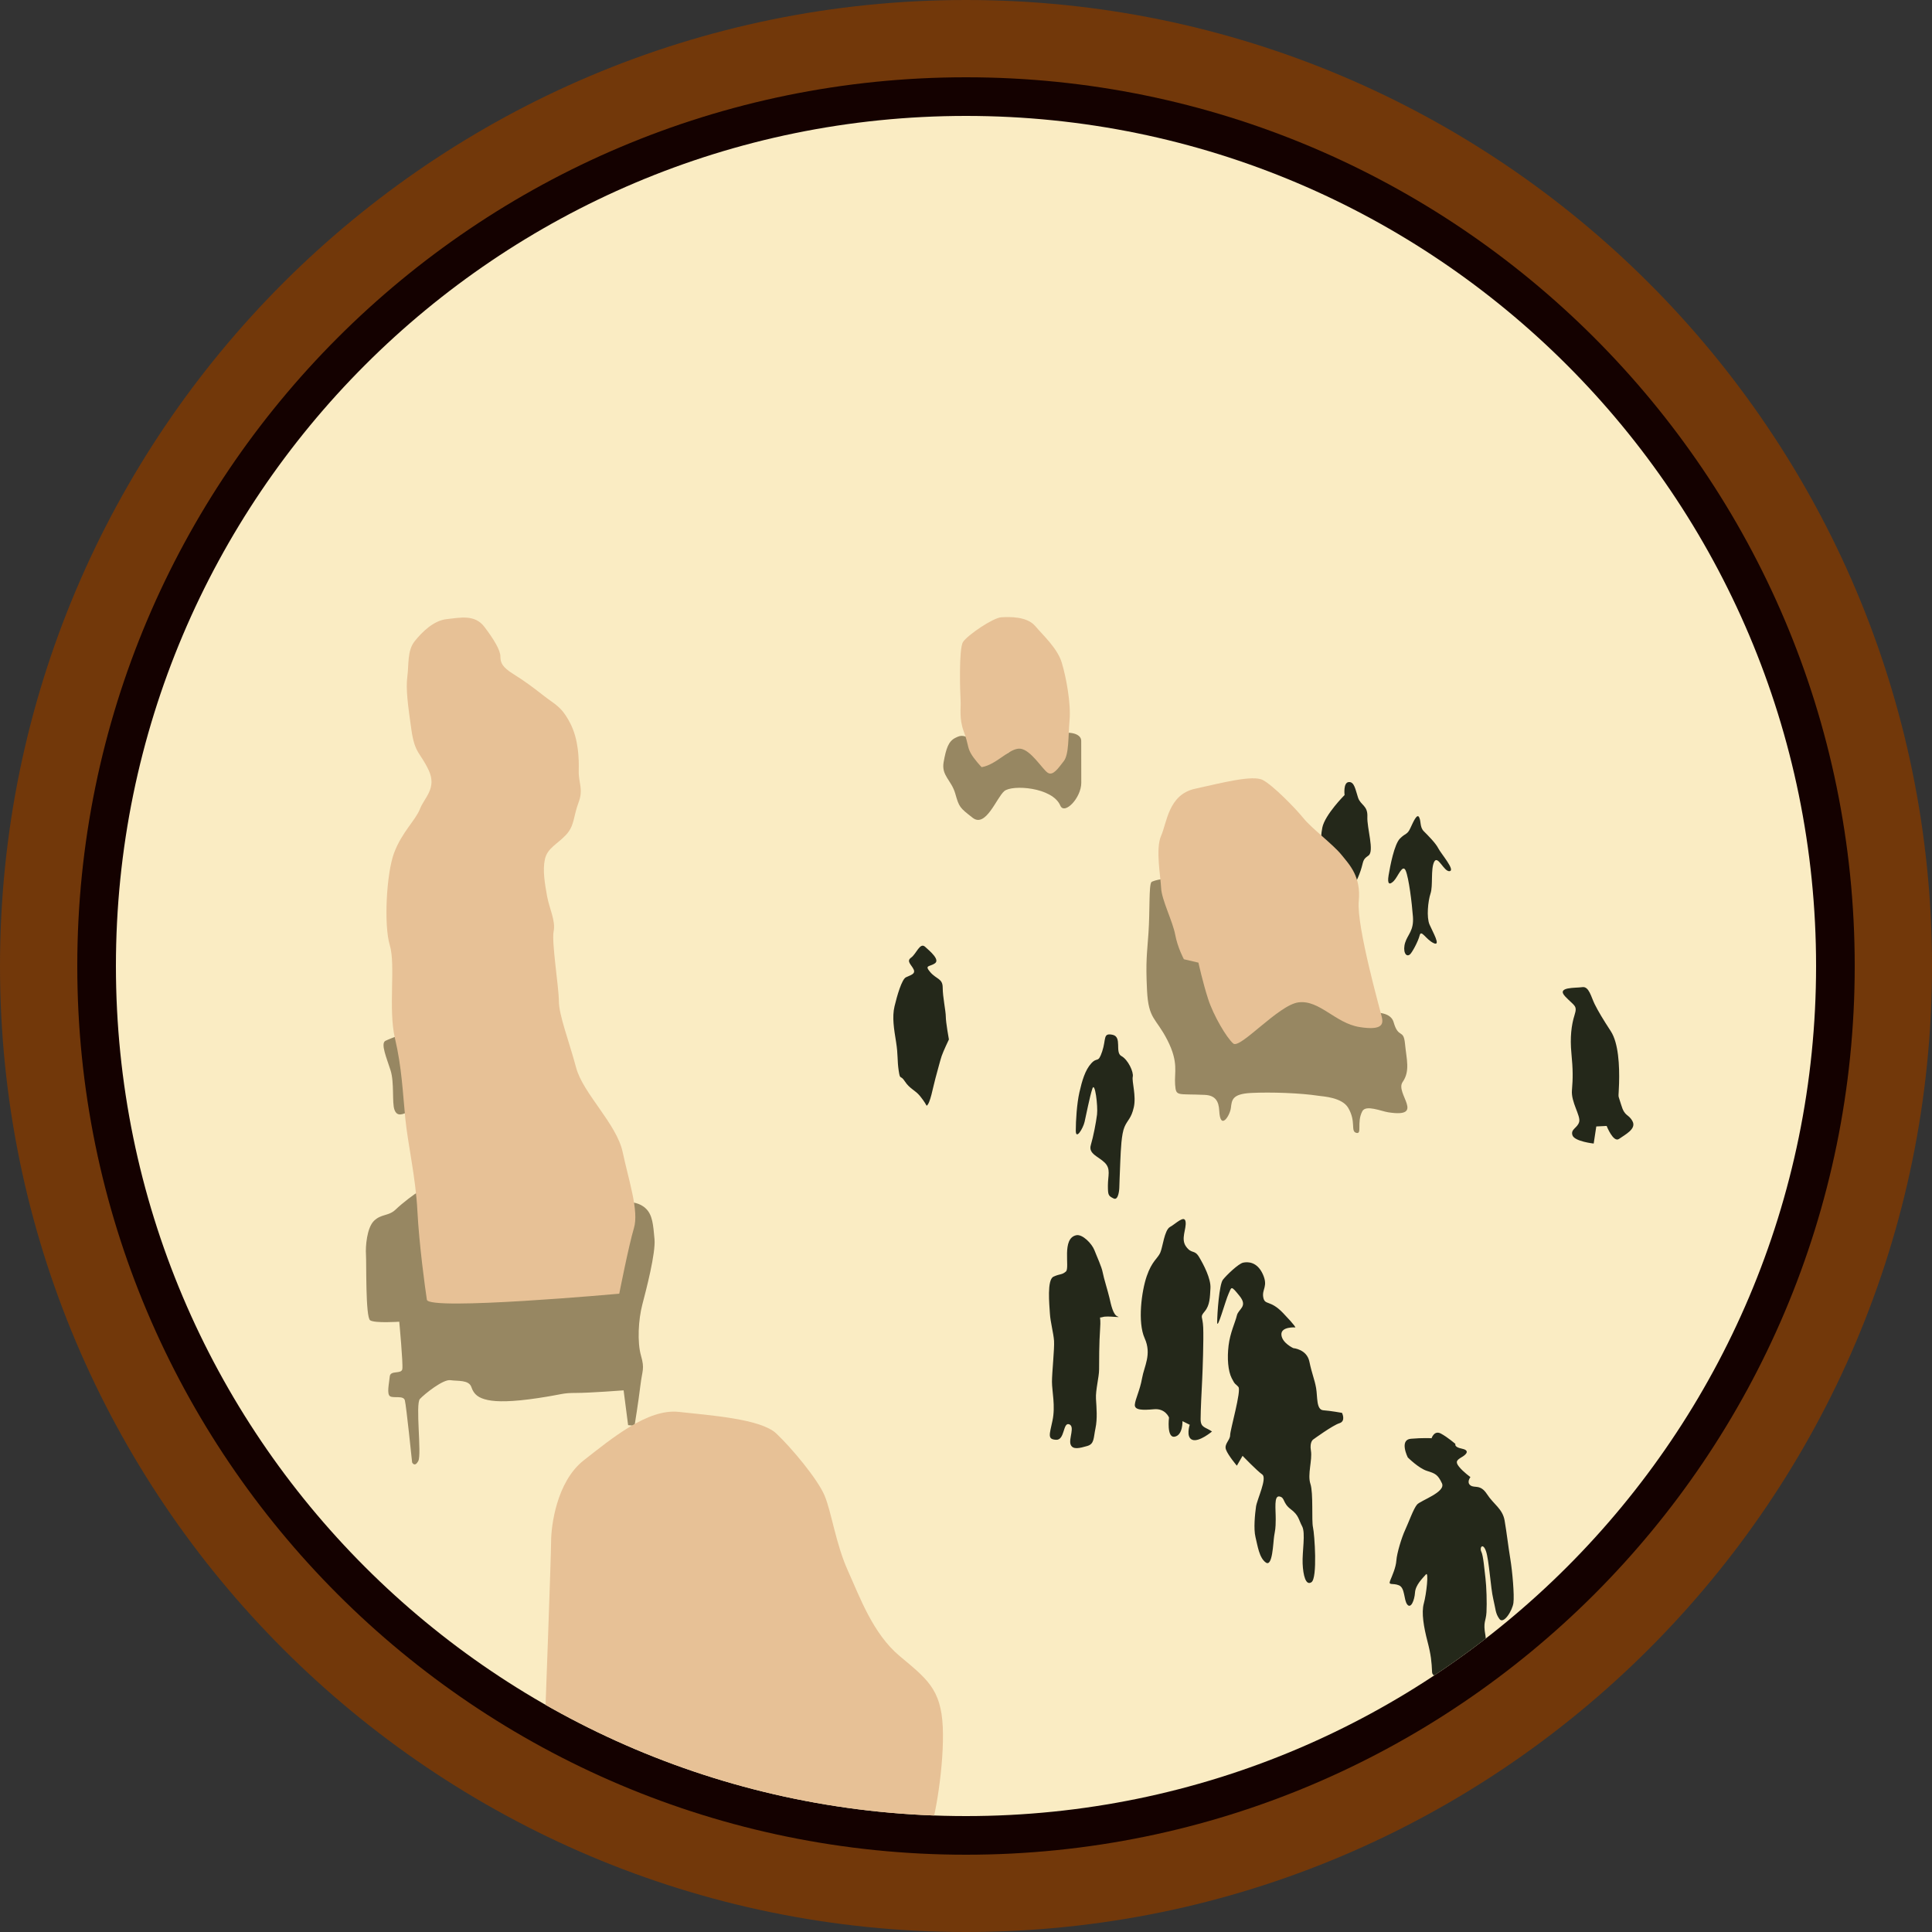 <?xml version="1.0" encoding="UTF-8" standalone="no"?><!DOCTYPE svg PUBLIC "-//W3C//DTD SVG 1.1//EN" "http://www.w3.org/Graphics/SVG/1.1/DTD/svg11.dtd"><svg width="100%" height="100%" viewBox="0 0 150 150" version="1.1" xmlns="http://www.w3.org/2000/svg" xmlns:xlink="http://www.w3.org/1999/xlink" xml:space="preserve" xmlns:serif="http://www.serif.com/" style="fill-rule:evenodd;clip-rule:evenodd;stroke-linejoin:round;stroke-miterlimit:2;"><rect x="0" y="0" width="150" height="150" fill="#333333" stroke="none"/><path id="base" d="M150,75c0,-41.394 -33.606,-75 -75,-75c-41.394,0 -75,33.606 -75,75c0,41.394 33.606,75 75,75c41.394,0 75,-33.606 75,-75Z" style="fill:#72380a;"/><path id="outline" d="M144,75c0,-38.082 -30.918,-69 -69,-69c-38.082,0 -69,30.918 -69,69c0,38.082 30.918,69 69,69c38.082,0 69,-30.918 69,-69Z" style="fill:#140100;"/><path id="core" d="M141,75c0,-36.426 -29.574,-66 -66,-66c-36.426,0 -66,29.574 -66,66c0,36.426 29.574,66 66,66c36.426,0 66,-29.574 66,-66Z" style="fill:#faecc3;"/><clipPath id="_clip1"><path d="M141,75c0,-36.426 -29.574,-66 -66,-66c-36.426,0 -66,29.574 -66,66c0,36.426 29.574,66 66,66c36.426,0 66,-29.574 66,-66Z"/></clipPath><g clip-path="url(#_clip1)"><g id="emigration"><path d="M111.188,129.839c-0.04,-0.844 -0.08,-1.327 -0.362,-2.413c-0.281,-1.085 -0.482,-2.211 -0.281,-2.935c0.201,-0.724 0.402,-2.533 0.161,-2.252c-0.242,0.282 -0.804,0.805 -0.845,1.408c-0.04,0.603 -0.321,1.286 -0.603,0.925c-0.281,-0.362 -0.161,-1.287 -0.643,-1.488c-0.483,-0.201 -0.845,0.04 -0.684,-0.362c0.161,-0.402 0.443,-1.005 0.483,-1.568c0.04,-0.563 0.402,-1.769 0.683,-2.373c0.282,-0.603 0.644,-1.648 0.925,-1.97c0.282,-0.321 2.252,-0.965 1.93,-1.648c-0.321,-0.684 -0.523,-0.764 -1.166,-0.965c-0.643,-0.201 -1.488,-1.046 -1.488,-1.046c0,0 -0.683,-1.367 0.242,-1.447c0.924,-0.081 1.608,-0.041 1.608,-0.041c0,0 0.201,-0.643 0.724,-0.361c0.523,0.281 1.126,0.804 1.126,0.804c-0,-0 -0.121,0.241 0.482,0.362c0.603,0.12 0.442,0.402 0.04,0.643c-0.402,0.241 -0.563,0.362 -0.241,0.764c0.322,0.402 0.885,0.804 0.885,0.804c-0,0 -0.322,0.402 -0,0.643c0.321,0.242 0.764,-0.12 1.286,0.684c0.523,0.804 1.207,1.126 1.368,2.051c0.16,0.925 0.281,2.01 0.442,2.975c0.161,0.965 0.322,2.815 0.241,3.418c-0.08,0.603 -0.764,1.689 -1.086,1.246c-0.321,-0.442 -0.281,-0.723 -0.482,-1.568c-0.201,-0.844 -0.322,-3.015 -0.563,-3.699c-0.241,-0.684 -0.523,-0.281 -0.362,0.04c0.161,0.322 0.241,1.408 0.322,2.051c0.08,0.643 0.12,1.93 0.08,2.654c-0.04,0.723 -0.281,0.723 -0.08,1.809c0.201,1.086 -0.764,2.895 -0.764,2.895c-0,0 -3.338,0.804 -3.378,-0.04Zm-9.369,-6.996c-0.436,0.29 -0.643,-0.523 -0.683,-1.448c-0.04,-0.925 0.241,-2.372 -0.04,-2.895c-0.282,-0.523 -0.242,-0.844 -0.885,-1.327c-0.643,-0.482 -0.433,-0.906 -0.875,-0.987c-0.442,-0.08 -0.284,0.977 -0.29,1.78c-0.006,0.773 -0.041,0.775 -0.122,1.298c-0.08,0.523 -0.12,2.413 -0.643,2.051c-0.523,-0.362 -0.643,-1.327 -0.804,-1.971c-0.161,-0.643 -0.04,-1.809 0.04,-2.372c0.081,-0.563 0.885,-2.211 0.483,-2.493c-0.402,-0.281 -1.528,-1.447 -1.528,-1.447l-0.443,0.764c0,-0 -0.683,-0.805 -0.844,-1.247c-0.161,-0.442 0.322,-0.724 0.322,-1.126c-0,-0.402 0.884,-3.458 0.643,-3.739c-0.241,-0.282 -0.241,-0.121 -0.523,-0.684c-0.281,-0.563 -0.362,-1.528 -0.241,-2.533c0.121,-1.005 0.523,-1.809 0.643,-2.332c0.121,-0.523 0.885,-0.684 0.201,-1.528c-0.683,-0.845 -0.603,-0.684 -0.844,-0.161c-0.241,0.523 -0.885,2.895 -0.885,2.212c0,-0.684 0.161,-2.936 0.443,-3.298c0.281,-0.361 1.206,-1.246 1.568,-1.327c0.362,-0.08 1.086,-0.08 1.528,0.885c0.442,0.965 -0.081,1.166 0.04,1.81c0.121,0.643 0.523,0.16 1.528,1.206c1.005,1.045 0.965,1.126 0.965,1.126c0,-0 -1.126,-0.081 -1.086,0.563c0.041,0.643 0.925,1.045 0.925,1.045c0,0 1.046,0.08 1.247,1.045c0.201,0.965 0.402,1.368 0.522,2.051c0.121,0.684 0,1.689 0.563,1.729c0.563,0.04 1.448,0.201 1.448,0.201c-0,0 0.322,0.644 -0.201,0.804c-0.523,0.161 -2.011,1.247 -2.011,1.247c0,-0 -0.321,0.161 -0.201,0.884c0.121,0.724 -0.281,1.85 -0.04,2.574c0.241,0.724 0.08,2.855 0.201,3.377c0.121,0.523 0.362,3.941 -0.121,4.263Zm-18.255,-26.941c0.475,-0.098 1.207,0.644 1.408,1.166c0.201,0.523 0.563,1.287 0.643,1.729c0.081,0.443 0.402,1.448 0.523,1.971c0.121,0.522 0.281,1.327 0.643,1.447c0.362,0.121 -0.804,-0.08 -1.166,0.04c-0.362,0.121 -0.12,-0.241 -0.201,0.885c-0.08,1.126 -0.08,2.573 -0.08,3.177c-0,0.603 -0.282,1.608 -0.242,2.292c0.041,0.683 0.121,1.527 -0.04,2.291c-0.161,0.764 -0.08,1.207 -0.643,1.368c-0.563,0.16 -1.126,0.321 -1.287,-0.121c-0.161,-0.442 0.362,-1.407 -0.12,-1.568c-0.483,-0.161 -0.322,1.246 -1.006,1.206c-0.683,-0.04 -0.522,-0.362 -0.281,-1.488c0.241,-1.126 -0.04,-2.292 -0.04,-3.015c-0,-0.724 0.201,-2.574 0.161,-3.177c-0.041,-0.603 -0.282,-1.447 -0.322,-2.131c-0.04,-0.684 -0.241,-2.614 0.281,-2.855c0.523,-0.241 0.644,-0.12 0.965,-0.402c0.322,-0.281 -0.362,-2.573 0.804,-2.815Zm10.535,15.24c0,-0 -1.005,0.844 -1.528,0.643c-0.522,-0.201 -0.201,-1.166 -0.201,-1.166l-0.563,-0.281c0,-0 0.041,1.085 -0.603,1.206c-0.643,0.12 -0.442,-1.488 -0.442,-1.488c-0,0 -0.282,-0.724 -1.166,-0.643c-0.885,0.08 -1.528,0.08 -1.488,-0.362c0.04,-0.442 0.402,-1.126 0.563,-2.051c0.161,-0.925 0.764,-1.849 0.201,-3.096c-0.563,-1.246 -0.241,-3.659 0.161,-4.825c0.402,-1.166 0.844,-1.367 1.045,-1.809c0.201,-0.443 0.322,-1.77 0.764,-2.011c0.443,-0.241 1.126,-0.965 1.207,-0.402c0.08,0.563 -0.402,1.327 0.04,1.93c0.442,0.603 0.643,0.201 1.005,0.804c0.362,0.603 0.925,1.689 0.885,2.413c-0.041,0.724 -0.041,1.327 -0.443,1.809c-0.402,0.483 -0.16,0.322 -0.12,1.247c0.04,0.924 -0.04,3.297 -0.081,4.101c-0.04,0.804 -0.12,2.332 -0.12,3.016c-0,0.683 0.362,0.603 0.884,0.965Zm-7.639,-18.094c-0.403,-0.201 -0.443,-0.242 -0.443,-1.006c0,-0.764 0.242,-1.286 -0.241,-1.769c-0.483,-0.482 -1.287,-0.683 -1.086,-1.367c0.201,-0.684 0.402,-1.729 0.483,-2.372c0.08,-0.644 -0.161,-2.614 -0.362,-2.011c-0.201,0.603 -0.483,2.051 -0.603,2.574c-0.121,0.522 -0.684,1.447 -0.684,0.683c0,-0.764 0.081,-2.091 0.282,-2.975c0.201,-0.885 0.442,-1.729 0.925,-2.252c0.482,-0.523 0.522,0.04 0.844,-0.925c0.322,-0.965 0.04,-1.447 0.804,-1.287c0.764,0.161 0.161,1.368 0.684,1.649c0.522,0.281 0.965,1.247 0.884,1.608c-0.08,0.362 0.282,1.488 0.081,2.373c-0.201,0.884 -0.483,0.965 -0.724,1.528c-0.241,0.563 -0.282,1.769 -0.322,2.613c-0.04,0.845 -0.08,2.131 -0.08,2.131c-0,0 -0.04,1.006 -0.442,0.805Zm39.244,-4.625c0.442,-0.321 1.367,-0.763 1.045,-1.367c-0.321,-0.603 -0.603,-0.321 -0.884,-1.286c-0.282,-0.965 -0.201,-0.282 -0.161,-1.649c0.04,-1.367 -0.04,-3.136 -0.644,-4.061c-0.603,-0.925 -0.965,-1.528 -1.246,-2.091c-0.282,-0.563 -0.442,-1.407 -0.965,-1.327c-0.523,0.081 -2.051,-0.04 -1.327,0.724c0.724,0.764 0.965,0.684 0.724,1.447c-0.241,0.764 -0.362,1.729 -0.241,2.976c0.12,1.246 0.12,1.93 0.04,2.855c-0.081,0.925 0.683,1.97 0.563,2.453c-0.121,0.482 -0.684,0.563 -0.523,1.045c0.161,0.483 1.649,0.643 1.649,0.643l0.201,-1.327l0.804,-0.04c-0,0 0.522,1.327 0.965,1.005Zm-53.76,-2.573c0,0 -0.161,-0.322 -0.523,-0.764c-0.362,-0.442 -0.804,-0.563 -1.166,-1.126c-0.362,-0.563 -0.362,-0.04 -0.482,-0.844c-0.121,-0.804 -0.04,-1.206 -0.201,-2.212c-0.161,-1.005 -0.322,-1.93 -0.121,-2.774c0.201,-0.844 0.563,-2.091 0.885,-2.252c0.321,-0.161 0.764,-0.241 0.603,-0.603c-0.161,-0.362 -0.603,-0.643 -0.201,-0.925c0.402,-0.281 0.683,-1.206 1.085,-0.844c0.402,0.362 1.166,1.005 0.764,1.287c-0.402,0.281 -0.844,0.12 -0.362,0.683c0.483,0.563 0.966,0.483 0.966,1.206c-0,0.724 0.241,1.81 0.241,2.252c-0,0.442 0.241,1.769 0.241,1.769c0,0 -0.442,0.925 -0.563,1.287c-0.121,0.362 -0.281,1.005 -0.482,1.729c-0.201,0.724 -0.403,1.97 -0.684,2.131Zm37.515,-11.741c-0.328,0.246 -0.563,-0.281 -0.362,-0.925c0.201,-0.643 0.684,-0.925 0.603,-2.01c-0.08,-1.086 -0.321,-3.016 -0.562,-3.579c-0.242,-0.563 -0.604,0.483 -0.925,0.804c-0.322,0.322 -0.523,0.282 -0.402,-0.442c0.12,-0.724 0.442,-2.413 0.884,-2.855c0.443,-0.442 0.563,-0.281 0.804,-0.804c0.242,-0.523 0.523,-1.166 0.684,-0.844c0.161,0.321 0.04,0.764 0.362,1.085c0.322,0.322 0.925,0.925 1.126,1.327c0.201,0.402 1.327,1.689 0.884,1.769c-0.442,0.081 -0.924,-1.286 -1.206,-0.723c-0.281,0.562 -0.08,1.849 -0.281,2.452c-0.201,0.603 -0.322,1.85 -0.081,2.413c0.241,0.563 0.925,1.729 0.322,1.447c-0.603,-0.281 -0.965,-1.085 -1.086,-0.603c-0.12,0.483 -0.603,1.367 -0.764,1.488Zm-6.835,-7.439c-0,-0.603 -0.161,-1.407 0.04,-2.412c0.201,-1.005 1.729,-2.533 1.729,-2.533c-0,-0 -0.121,-0.965 0.322,-1.006c0.442,-0.04 0.522,0.603 0.723,1.207c0.201,0.603 0.764,0.603 0.724,1.487c-0.04,0.885 0.563,2.694 0.081,3.016c-0.483,0.322 -0.362,0.442 -0.604,1.166c-0.241,0.724 -0.723,1.608 -0.723,1.608c-0,0 -2.292,-1.93 -2.292,-2.533Z" style="fill:#24281a;"/><path d="M32.475,92.541c-0.239,0.109 -1.216,0.847 -1.759,1.369c-0.543,0.521 -1.108,0.325 -1.672,0.868c-0.565,0.543 -0.674,2.02 -0.63,2.628c0.043,0.608 -0.044,4.864 0.326,5.103c0.369,0.239 2.258,0.109 2.258,0.109c0,-0 0.304,3.236 0.239,3.67c-0.065,0.434 -0.934,0.065 -0.977,0.586c-0.044,0.522 -0.261,1.39 0.043,1.542c0.304,0.152 1.021,-0.087 1.129,0.304c0.109,0.391 0.565,4.821 0.565,4.821c0,0 0.196,0.413 0.478,-0.108c0.282,-0.521 -0.239,-4.43 0.13,-4.821c0.369,-0.391 1.803,-1.542 2.367,-1.455c0.565,0.086 1.434,-0.044 1.629,0.543c0.195,0.586 0.571,0.847 1.271,0.997c0.7,0.15 1.899,0.15 3.898,-0.15c1.999,-0.3 1.849,-0.4 2.949,-0.4c1.099,-0 3.698,-0.2 3.698,-0.2l0.35,2.699l0.5,0.05c-0,-0 0.3,-1.849 0.45,-3.099c0.15,-1.249 0.35,-1.299 0.05,-2.349c-0.3,-1.049 -0.2,-2.799 0.1,-3.948c0.3,-1.15 1.049,-3.998 0.949,-5.098c-0.1,-1.099 -0.15,-1.849 -0.649,-2.349c-0.5,-0.5 -1.15,-0.5 -1.15,-0.5c0,0 -16.303,-0.92 -16.542,-0.812Zm56.579,-15.665c-0.112,-2.294 -0,-2.776 0.113,-4.437c0.118,-1.725 0.024,-3.692 0.226,-3.949c0.096,-0.122 1.504,-0.489 1.88,-0.075c0.376,0.413 1.961,-1.197 1.923,-0.595c-0.038,0.602 10.154,11.169 10.981,11.094c0.828,-0.075 3.648,-0.865 4.024,0.451c0.376,1.317 0.771,0.474 0.884,1.677c0.113,1.204 0.414,2.106 -0.188,2.971c-0.602,0.865 1.824,2.798 -1.109,2.347c-0.55,-0.084 -1.742,-0.606 -2.018,-0.084c-0.46,0.87 0.017,1.823 -0.48,1.676c-0.45,-0.133 0.018,-0.858 -0.613,-1.934c-0.48,-0.82 -1.95,-0.888 -2.267,-0.936c-1.467,-0.226 -3.761,-0.301 -5.265,-0.226c-1.504,0.075 -1.504,0.564 -1.58,1.166c-0.075,0.601 -0.824,1.788 -0.902,0.225c-0.038,-0.752 -0.301,-1.203 -1.128,-1.241c-2.168,-0.098 -2.224,0.144 -2.299,-0.796c-0.076,-0.941 0.3,-1.693 -0.602,-3.46c-0.903,-1.768 -1.467,-1.58 -1.58,-3.874Zm-57.229,9.381c-0.6,0.299 -1,0.449 -1.2,-0.1c-0.2,-0.55 0,-2.099 -0.3,-3.049c-0.299,-0.95 -0.799,-2.099 -0.399,-2.299c0.399,-0.2 1.799,-0.7 1.799,-0.7l0.1,6.148Zm43.696,-22.762c-1.016,-0.79 -1.053,-0.827 -1.354,-1.88c-0.301,-1.053 -1.091,-1.392 -0.903,-2.445c0.188,-1.053 0.376,-1.617 0.903,-1.88c0.526,-0.263 0.602,-0.226 1.767,0.301c1.166,0.526 2.031,1.579 2.671,0.489c0.639,-1.091 -0.339,-1.881 0.977,-1.542c1.317,0.338 1.617,0.865 2.407,0.526c0.79,-0.338 1.956,-0.188 1.956,0.452c-0,0.639 0.005,2.613 0.005,3.256c0.001,1.182 -1.308,2.525 -1.628,1.773c-0.61,-1.435 -3.755,-1.645 -4.357,-1.118c-0.601,0.526 -1.429,2.858 -2.444,2.068Z" style="fill:#978762;"/><path d="M42.319,133.463c0,0 0.469,-12.659 0.469,-13.797c0,-1.139 0.402,-4.622 2.545,-6.296c2.144,-1.675 4.957,-4.019 7.368,-3.751c2.411,0.268 6.363,0.536 7.568,1.675c1.206,1.138 3.215,3.549 3.751,4.822c0.536,1.273 0.871,3.751 1.808,5.827c0.938,2.076 1.943,4.889 4.019,6.631c2.076,1.741 3.215,2.545 3.349,5.492c0.134,2.947 -0.611,7.308 -1.072,8.305c-1.265,2.744 -30.459,-6.851 -29.805,-8.908Zm-10.694,-80.925c0.127,-0.933 -0.021,-2.013 0.572,-2.755c0.593,-0.742 1.484,-1.611 2.501,-1.717c1.017,-0.106 2.161,-0.381 2.903,0.594c0.742,0.975 1.25,1.822 1.25,2.31c0,0.487 0.149,0.826 0.996,1.356c0.848,0.53 1.484,0.996 2.374,1.695c0.89,0.7 1.356,0.806 2.034,2.098c0.678,1.293 0.7,2.84 0.678,3.751c-0.021,0.911 0.382,1.399 -0.021,2.458c-0.402,1.06 -0.296,1.781 -0.975,2.501c-0.678,0.721 -1.441,1.017 -1.631,1.886c-0.191,0.869 -0,1.907 0.169,2.861c0.17,0.954 0.678,1.907 0.509,2.734c-0.17,0.826 0.407,4.356 0.407,5.428c0,1.071 0.804,3.148 1.34,5.157c0.535,2.009 3.147,4.354 3.616,6.564c0.469,2.21 1.273,4.554 0.871,5.894c-0.402,1.339 -1.139,5.09 -1.139,5.09c0,0 -14.802,1.34 -14.936,0.469c-0.134,-0.871 -0.602,-4.287 -0.736,-6.899c-0.134,-2.612 -0.737,-5.157 -0.938,-7.166c-0.201,-2.01 -0.268,-3.952 -0.804,-6.229c-0.536,-2.277 0.067,-5.693 -0.402,-7.234c-0.468,-1.54 -0.267,-5.559 0.335,-7.166c0.603,-1.608 1.675,-2.545 2.01,-3.416c0.335,-0.871 1.339,-1.608 0.669,-3.014c-0.669,-1.407 -1.071,-1.273 -1.339,-3.148c-0.268,-1.875 -0.44,-3.17 -0.313,-4.102Zm64.128,28.482c-0.526,-0.451 -1.542,-2.181 -1.955,-3.46c-0.414,-1.279 -0.752,-2.82 -0.752,-2.82l-1.129,-0.264c0,0 -0.488,-0.902 -0.677,-1.918c-0.188,-1.015 -1.053,-2.707 -1.09,-3.61c-0.038,-0.902 -0.451,-3.046 -0,-4.061c0.451,-1.016 0.564,-3.197 2.632,-3.648c2.069,-0.452 4.476,-1.091 5.265,-0.677c0.79,0.413 2.52,2.181 3.159,2.971c0.64,0.789 2.294,2.03 2.934,2.82c0.639,0.79 1.542,1.693 1.354,3.611c-0.188,1.917 1.674,8.497 1.787,8.986c0.113,0.489 0.151,1.091 -1.73,0.79c-1.88,-0.301 -3.108,-2.129 -4.741,-1.916c-1.55,0.203 -4.53,3.647 -5.057,3.196Zm-19.54,-21.458c-0,0 -0.591,-0.612 -0.854,-1.101c-0.263,-0.489 -0.156,-0.65 -0.532,-1.666c-0.376,-1.015 -0.209,-1.837 -0.246,-2.401c-0.038,-0.564 -0.151,-4.024 0.188,-4.55c0.338,-0.527 2.331,-1.881 2.971,-1.918c0.639,-0.038 1.993,-0.075 2.632,0.677c0.639,0.752 1.73,1.73 2.068,2.858c0.339,1.128 0.715,3.159 0.602,4.437c-0.113,1.279 -0.037,2.671 -0.451,3.197c-0.414,0.527 -0.827,1.166 -1.241,0.903c-0.414,-0.264 -1.317,-1.795 -2.144,-1.87c-0.827,-0.075 -1.827,1.246 -2.993,1.434Z" style="fill:#e7c196;"/></g></g></svg>